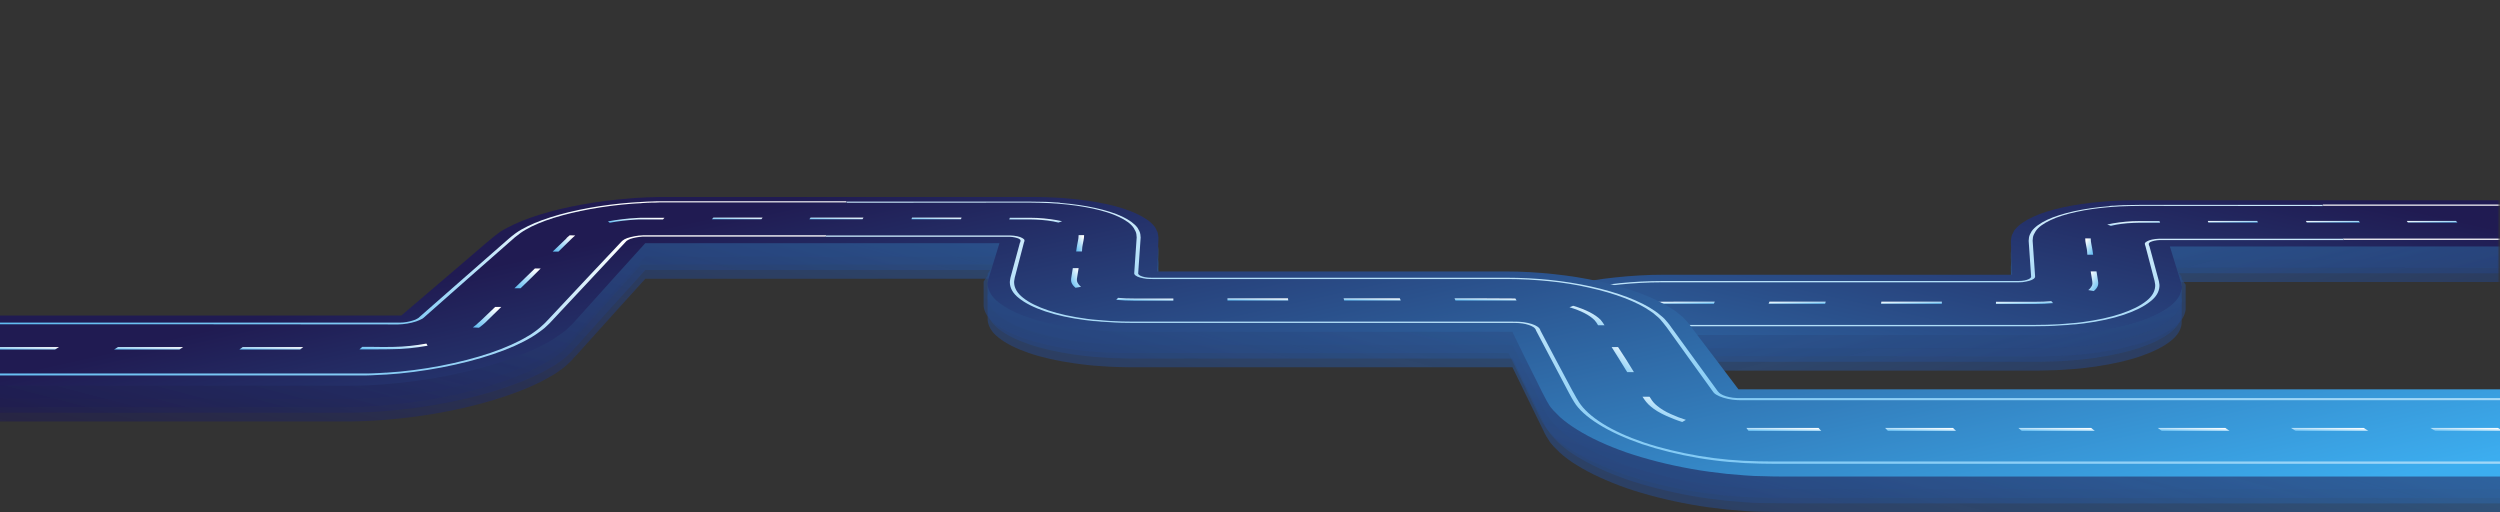 <svg width="1440" height="295" viewBox="0 0 1440 295" fill="none" xmlns="http://www.w3.org/2000/svg">
<rect x="0" y="0" width="1440" height="295" fill="#333333" stroke="none"/>
<mask id="mask0_1008_4238" style="mask-type:alpha" maskUnits="userSpaceOnUse" x="707" y="0" width="733" height="227">
<path d="M1439.47 226.293V0L707 136.154V163.259H905.966L971.466 226.293H1439.47Z" fill="#C4C4C4"/>
</mask>
<g mask="url(#mask0_1008_4238)">
<path opacity="0.7" d="M368.761 233.519H824.054L836.907 216.554L845.886 204.707L851.344 197.504C852.576 195.609 854.337 193.903 855.921 192.102C856.802 191.249 857.858 190.396 859.09 189.543C860.147 188.69 861.203 187.838 862.612 187.079C872.295 180.729 887.084 175.233 904.162 171.536C912.613 169.736 921.416 168.219 930.571 167.271C939.726 166.324 948.881 165.85 958.213 165.755H1158.92L1158.22 148.127V145.947C1158.22 145.189 1158.39 144.526 1158.57 143.767C1158.57 143.388 1158.75 143.104 1158.92 142.725C1159.1 142.346 1159.27 142.062 1159.45 141.682L1159.98 140.64C1160.15 140.261 1160.33 139.976 1160.68 139.597C1162.8 137.038 1166.32 134.574 1171.07 132.395C1180.4 128.13 1194.49 125.097 1210.51 123.77C1211.56 123.675 1212.62 123.581 1213.68 123.486L1216.85 123.296C1218.96 123.201 1221.07 123.107 1223.36 123.012L1230.23 122.917H1435.34C1437.63 122.917 1439.91 122.917 1442.2 122.917C1444.49 122.917 1446.78 123.012 1449.07 123.012L1452.59 123.201L1455.94 123.391C1457.17 123.486 1458.23 123.486 1459.46 123.581L1462.98 123.865C1481.47 125.286 1499.95 128.698 1514.56 133.153C1522.14 135.427 1528.47 138.081 1533.58 140.829L1535.52 141.872L1537.28 143.009C1538.33 143.767 1539.39 144.526 1540.27 145.284C1541.33 146.042 1542.03 146.8 1543.09 147.653L1545.73 149.833L1569.14 169.83L1594.32 191.249H1846.44L1920.21 231.623H1632.88C1629.71 231.623 1626.72 231.623 1623.55 231.623C1620.38 231.528 1617.38 231.528 1614.21 231.339C1611.05 231.244 1607.88 230.96 1604.71 230.77C1592.21 229.823 1579.35 228.117 1567.03 225.652C1554.88 223.283 1543.44 220.25 1533.23 216.744C1523.19 213.332 1514.74 209.541 1508.05 205.56L1505.59 204.139L1503.47 202.622C1502.06 201.675 1500.66 200.632 1499.42 199.59L1496.25 196.557C1495.37 195.514 1494.49 194.566 1493.44 193.524L1472.13 169.925L1453.82 149.738H1249.95L1256.64 159.5V159.879V172.958C1256.64 173.147 1256.64 173.337 1256.64 173.527C1256.28 177.033 1254.35 180.445 1250.3 183.573C1246.25 186.795 1240.44 189.733 1233.04 192.292C1225.65 194.851 1216.67 196.841 1206.81 198.263L1203.11 198.737C1201.88 198.926 1200.47 199.021 1199.24 199.21C1198.01 199.305 1196.6 199.495 1195.37 199.59L1191.32 199.874C1188.68 200.063 1186.04 200.253 1183.22 200.348L1174.77 200.537H954.339L946.593 216.365L939.726 230.391L937.614 234.656C936.381 237.12 935.325 239.679 933.564 242.143C932.156 244.702 929.515 247.071 927.05 249.536C924.233 252 921.064 254.464 917.19 256.738C909.62 261.477 899.76 265.932 888.845 269.817C877.401 273.703 864.724 276.925 851.344 279.295C844.653 280.527 837.787 281.38 830.921 282.138C824.054 282.707 817.188 283.465 810.146 283.465C803.103 283.654 796.237 283.56 789.37 283.654H276.858L368.761 233.519Z" fill="url(#paint0_linear_1008_4238)"/>
<path opacity="0.7" d="M368.761 241.517H824.054L836.907 224.485L845.886 212.592L851.344 205.361C852.576 203.458 854.337 201.746 855.921 199.938C856.802 199.081 857.858 198.225 859.09 197.369C860.147 196.512 861.203 195.656 862.612 194.895C872.295 188.52 887.084 183.002 904.162 179.291C912.613 177.483 921.416 175.961 930.571 175.01C939.726 174.058 948.881 173.582 958.213 173.487H1158.92L1158.22 155.79V153.602C1158.22 152.841 1158.39 152.174 1158.57 151.413C1158.57 151.033 1158.75 150.747 1158.92 150.367C1159.1 149.986 1159.27 149.701 1159.45 149.32L1159.98 148.273C1160.15 147.893 1160.33 147.607 1160.68 147.227C1162.8 144.658 1166.32 142.184 1171.07 139.996C1180.4 135.714 1194.49 132.67 1210.51 131.338C1211.56 131.242 1212.62 131.147 1213.68 131.052L1216.85 130.862C1218.96 130.767 1221.07 130.671 1223.36 130.576L1230.23 130.481H1435.34C1437.63 130.481 1439.91 130.481 1442.2 130.481C1444.49 130.481 1446.78 130.576 1449.07 130.576L1452.59 130.767L1455.94 130.957C1457.17 131.052 1458.23 131.052 1459.46 131.147L1462.98 131.433C1481.47 132.86 1499.95 136.285 1514.56 140.757C1522.14 143.04 1528.47 145.705 1533.58 148.464L1535.52 149.51L1537.28 150.652C1538.33 151.413 1539.39 152.174 1540.27 152.936C1541.33 153.697 1542.03 154.458 1543.09 155.314L1545.73 157.503L1569.14 177.578L1594.32 199.081H1846.44L1920.21 239.614H1632.88C1629.71 239.614 1626.72 239.614 1623.55 239.614C1620.38 239.518 1617.38 239.518 1614.21 239.328C1611.05 239.233 1607.88 238.948 1604.71 238.757C1592.21 237.806 1579.35 236.093 1567.03 233.619C1554.88 231.241 1543.44 228.196 1533.23 224.676C1523.19 221.25 1514.74 217.445 1508.05 213.448L1505.59 212.021L1503.47 210.499C1502.06 209.547 1500.66 208.501 1499.42 207.454L1496.25 204.41C1495.37 203.363 1494.49 202.412 1493.44 201.365L1472.13 177.674L1453.82 157.408H1249.95L1256.64 167.208V167.588V180.718C1256.64 180.909 1256.64 181.099 1256.64 181.289C1256.28 184.81 1254.35 188.235 1250.3 191.375C1246.25 194.61 1240.44 197.559 1233.04 200.128C1225.65 202.697 1216.67 204.695 1206.81 206.122L1203.11 206.598C1201.88 206.788 1200.47 206.883 1199.24 207.074C1198.01 207.169 1196.6 207.359 1195.37 207.454L1191.32 207.74C1188.68 207.93 1186.04 208.12 1183.22 208.215L1174.77 208.406H954.339L946.593 224.295L939.726 238.377L937.614 242.658C936.381 245.132 935.325 247.701 933.564 250.175C932.156 252.744 929.515 255.122 927.05 257.596C924.233 260.07 921.064 262.544 917.19 264.827C909.62 269.585 899.76 274.056 888.845 277.957C877.401 281.858 864.724 285.093 851.344 287.472C844.653 288.709 837.787 289.565 830.921 290.326C824.054 290.897 817.188 291.658 810.146 291.658C803.103 291.849 796.237 291.754 789.37 291.849H276.858L368.761 241.517Z" fill="url(#paint1_linear_1008_4238)"/>
<path opacity="0.7" d="M368.761 246.559H824.054L836.907 229.528L845.886 217.635L851.344 210.404C852.576 208.501 854.337 206.788 855.921 204.981C856.802 204.124 857.858 203.268 859.09 202.412C860.147 201.555 861.203 200.699 862.612 199.938C872.295 193.563 887.084 188.045 904.162 184.334C912.613 182.526 921.416 181.004 930.571 180.052C939.726 179.101 948.881 178.625 958.213 178.53H1158.92L1158.22 160.833V158.645C1158.22 157.883 1158.39 157.217 1158.57 156.456C1158.57 156.076 1158.75 155.79 1158.92 155.41C1159.1 155.029 1159.27 154.744 1159.45 154.363L1159.98 153.316C1160.15 152.936 1160.33 152.65 1160.68 152.27C1162.8 149.701 1166.32 147.227 1171.07 145.039C1180.4 140.757 1194.49 137.712 1210.51 136.38C1211.56 136.285 1212.62 136.19 1213.68 136.095L1216.85 135.905C1218.96 135.809 1221.07 135.714 1223.36 135.619L1230.23 135.524H1435.34C1437.63 135.524 1439.91 135.524 1442.2 135.524C1444.49 135.524 1446.78 135.619 1449.07 135.619L1452.59 135.809L1455.94 136C1457.17 136.095 1458.23 136.095 1459.46 136.19L1462.98 136.476C1481.47 137.903 1499.95 141.328 1514.56 145.8C1522.14 148.083 1528.47 150.747 1533.58 153.507L1535.52 154.553L1537.28 155.695C1538.33 156.456 1539.39 157.217 1540.27 157.978C1541.33 158.74 1542.03 159.501 1543.09 160.357L1545.73 162.545L1569.14 182.621L1594.32 204.124H1846.44L1920.21 244.656H1632.88C1629.71 244.656 1626.72 244.656 1623.55 244.656C1620.38 244.561 1617.38 244.561 1614.21 244.371C1611.05 244.276 1607.88 243.99 1604.71 243.8C1592.21 242.849 1579.35 241.136 1567.03 238.662C1554.88 236.284 1543.44 233.239 1533.23 229.719C1523.19 226.293 1514.74 222.487 1508.05 218.491L1505.59 217.064L1503.47 215.542C1502.06 214.59 1500.66 213.544 1499.42 212.497L1496.25 209.452C1495.37 208.406 1494.49 207.454 1493.44 206.408L1472.13 182.716L1453.82 162.45H1249.95L1256.64 172.25V172.631V185.761C1256.64 185.951 1256.64 186.142 1256.64 186.332C1256.28 189.852 1254.35 193.278 1250.3 196.417C1246.25 199.652 1240.44 202.602 1233.04 205.171C1225.65 207.74 1216.67 209.738 1206.81 211.165L1203.11 211.641C1201.88 211.831 1200.47 211.926 1199.24 212.117C1198.01 212.212 1196.6 212.402 1195.37 212.497L1191.32 212.783C1188.68 212.973 1186.04 213.163 1183.22 213.258L1174.77 213.449H954.339L946.593 229.338L939.726 243.42L937.614 247.701C936.381 250.175 935.325 252.744 933.564 255.218C932.156 257.787 929.515 260.165 927.05 262.639C924.233 265.113 921.064 267.587 917.191 269.87C909.62 274.627 899.761 279.099 888.845 283C877.401 286.901 864.724 290.136 851.344 292.515C844.654 293.752 837.787 294.608 830.921 295.369C824.054 295.94 817.188 296.701 810.146 296.701C803.103 296.892 796.237 296.796 789.37 296.892H276.858L368.761 246.559Z" fill="url(#paint2_linear_1008_4238)"/>
<path opacity="0.7" d="M371.078 238.365H826.371L839.224 221.334L848.203 209.441L853.661 202.209C854.893 200.307 856.654 198.594 858.238 196.786C859.118 195.93 860.175 195.074 861.407 194.217C862.464 193.361 863.52 192.505 864.928 191.743C874.612 185.369 889.401 179.85 906.479 176.139C914.93 174.332 923.733 172.809 932.888 171.858C942.043 170.906 951.198 170.431 960.529 170.336H1161.24L1160.53 152.638V150.45C1160.53 149.689 1160.71 149.023 1160.89 148.262C1160.89 147.881 1161.06 147.596 1161.24 147.215C1161.41 146.835 1161.59 146.549 1161.77 146.168L1162.29 145.122C1162.47 144.741 1162.65 144.456 1163 144.075C1165.11 141.506 1168.63 139.033 1173.39 136.844C1182.72 132.563 1196.8 129.518 1212.82 128.186C1213.88 128.091 1214.94 127.996 1215.99 127.9L1219.16 127.71C1221.28 127.615 1223.39 127.52 1225.68 127.425L1232.54 127.33H1437.65C1439.94 127.33 1442.23 127.33 1444.52 127.33C1446.81 127.33 1449.1 127.425 1451.39 127.425L1454.91 127.615L1458.25 127.805C1459.49 127.9 1460.54 127.9 1461.77 127.996L1465.3 128.281C1483.78 129.708 1502.27 133.133 1516.88 137.605C1524.45 139.889 1530.79 142.553 1535.9 145.312L1537.83 146.359L1539.59 147.501C1540.65 148.262 1541.71 149.023 1542.59 149.784C1543.64 150.545 1544.35 151.306 1545.4 152.163L1548.04 154.351L1571.46 174.427L1596.64 195.93H1848.76L1922.53 236.462H1635.19C1632.02 236.462 1629.03 236.462 1625.86 236.462C1622.69 236.367 1619.7 236.367 1616.53 236.177C1613.36 236.081 1610.19 235.796 1607.02 235.606C1594.52 234.654 1581.67 232.942 1569.35 230.468C1557.2 228.089 1545.76 225.044 1535.54 221.524C1525.51 218.099 1517.06 214.293 1510.37 210.297L1507.9 208.87L1505.79 207.347C1504.38 206.396 1502.97 205.349 1501.74 204.303L1498.57 201.258C1497.69 200.211 1496.81 199.26 1495.75 198.213L1474.45 174.522L1456.14 154.256H1252.26L1258.95 164.056V164.437V177.567C1258.95 177.757 1258.95 177.947 1258.95 178.138C1258.6 181.658 1256.66 185.083 1252.61 188.223C1248.56 191.458 1242.75 194.407 1235.36 196.976C1227.97 199.545 1218.99 201.543 1209.13 202.971L1205.43 203.446C1204.2 203.637 1202.79 203.732 1201.56 203.922C1200.32 204.017 1198.92 204.208 1197.68 204.303L1193.63 204.588C1190.99 204.778 1188.35 204.969 1185.53 205.064L1177.08 205.254H956.656L948.909 221.143L942.043 235.225L939.93 239.507C938.698 241.98 937.641 244.549 935.881 247.023C934.472 249.592 931.831 251.971 929.367 254.445C926.55 256.918 923.381 259.392 919.507 261.676C911.937 266.433 902.077 270.905 891.161 274.806C879.718 278.707 867.041 281.942 853.661 284.32C846.97 285.557 840.104 286.414 833.237 287.175C826.371 287.746 819.505 288.507 812.462 288.507C805.42 288.697 798.554 288.602 791.687 288.697H279.174L371.078 238.365Z" fill="url(#paint3_linear_1008_4238)"/>
<path d="M276.858 276.355H789.315C796.181 276.355 803.223 276.45 810.088 276.165C817.13 276.165 823.996 275.404 830.861 274.834C837.727 274.073 844.593 273.217 851.282 271.981C864.661 269.603 877.336 266.37 888.779 262.471C899.87 258.572 909.552 254.102 917.122 249.347C920.995 246.97 924.163 244.592 926.98 242.12C929.445 239.647 932.085 237.27 933.494 234.702C935.078 232.229 936.134 229.662 937.543 227.189L939.655 222.91L946.697 208.835L954.443 192.954H1174.85L1183.3 192.763C1186.11 192.668 1188.75 192.478 1191.4 192.288L1195.44 192.003C1196.85 191.908 1198.08 191.717 1199.32 191.622C1200.55 191.432 1201.96 191.337 1203.19 191.242L1206.89 190.766C1216.75 189.34 1225.72 187.343 1233.12 184.775C1240.51 182.303 1246.14 179.259 1250.37 176.026C1254.42 172.888 1256.18 169.369 1256.71 165.946C1256.88 165.375 1256.71 164.804 1256.53 164.234L1256.18 162.522L1249.84 141.981H1453.87L1472.18 162.237L1493.48 185.916C1494.36 186.867 1495.24 187.913 1496.3 188.96L1499.47 192.003C1500.7 192.954 1502.11 194 1503.52 194.951L1505.63 196.472L1508.09 197.994C1514.78 201.988 1523.41 205.792 1533.27 209.216C1543.48 212.734 1554.92 215.682 1567.07 218.155C1579.39 220.627 1592.24 222.339 1604.74 223.29C1607.91 223.48 1611.08 223.766 1614.25 223.861C1617.42 224.051 1620.59 224.051 1623.58 224.051C1626.75 224.146 1629.74 224.051 1632.91 224.051H1920.21L1846.45 183.634H1594.35L1569.18 162.142L1545.77 142.076L1543.13 139.889C1542.25 139.128 1541.37 138.367 1540.31 137.606C1539.25 136.845 1538.37 136.085 1537.32 135.324L1535.56 134.278L1533.62 133.232C1528.52 130.474 1522.18 127.811 1514.61 125.529C1500 120.964 1481.51 117.635 1463.03 116.209L1459.51 115.924C1458.27 115.829 1457.22 115.733 1455.99 115.733L1452.64 115.543L1449.12 115.448C1446.83 115.353 1444.54 115.353 1442.25 115.353C1439.97 115.353 1437.68 115.353 1435.39 115.353H1230.3L1223.43 115.448C1221.15 115.543 1219.03 115.638 1216.92 115.733L1213.75 115.924C1212.7 116.019 1211.64 116.114 1210.58 116.209C1194.56 117.54 1180.3 120.583 1171.15 124.863C1166.4 127.05 1162.88 129.428 1160.76 132.09C1160.41 132.376 1160.24 132.756 1160.06 133.041L1159.53 134.087C1159.36 134.468 1159.18 134.753 1159 135.134C1158.83 135.514 1158.65 135.799 1158.65 136.18C1158.48 136.94 1158.48 137.606 1158.3 138.367V140.554L1159 158.243H958.316C948.985 158.243 939.655 158.813 930.677 159.764C921.523 160.715 912.545 162.142 904.271 164.044C887.195 167.752 872.407 173.268 862.725 179.64C861.317 180.401 860.26 181.257 859.204 182.112C858.148 182.968 857.092 183.824 856.035 184.68C854.451 186.487 852.691 188.294 851.458 190.101L846.001 197.328L837.023 209.12L824.172 226.143H369.104L276.858 276.355Z" fill="url(#paint4_linear_1008_4238)"/>
<path d="M1386.98 128.191L1386.27 127.24H1414.62L1415.5 128.191H1386.98Z" fill="url(#paint5_linear_1008_4238)"/>
<path d="M1358.63 127.24L1359.34 128.191H1344.02H1328.71L1328.18 127.24H1343.32H1358.63Z" fill="url(#paint6_linear_1008_4238)"/>
<path d="M1272.02 128.191L1271.67 127.24H1300.19L1300.54 128.191H1272.02Z" fill="url(#paint7_linear_1008_4238)"/>
<path d="M1215.86 130.093L1213.75 129.333C1217.8 128.382 1222.91 127.716 1228.19 127.431C1230.48 127.335 1232.94 127.335 1235.23 127.335H1243.86L1244.21 128.286H1235.58C1233.29 128.286 1231 128.286 1228.89 128.382L1228.54 127.906L1228.89 128.382C1224.14 128.572 1219.56 129.142 1215.86 130.093Z" fill="url(#paint8_linear_1008_4238)"/>
<path d="M1202.13 144.263C1202.13 143.883 1201.96 143.597 1201.96 143.217L1201.43 140.459C1201.25 139.603 1201.08 138.462 1201.08 137.321H1204.25C1204.25 138.462 1204.42 139.603 1204.6 140.459L1205.13 143.217C1205.13 143.597 1205.3 143.883 1205.3 144.263L1205.65 146.736H1202.31L1202.13 144.263Z" fill="url(#paint9_linear_1008_4238)"/>
<path d="M1208.29 164.804C1207.77 165.946 1207.06 166.801 1206.01 167.657L1202.84 167.087C1203.72 166.421 1204.42 165.565 1204.95 164.519C1205.3 163.663 1205.3 162.807 1205.13 161.856L1204.25 156.341H1207.59L1208.47 161.856C1208.65 162.902 1208.65 163.853 1208.29 164.804Z" fill="url(#paint10_linear_1008_4238)"/>
<path d="M1171.85 173.839C1175.55 173.839 1178.72 173.744 1181.54 173.458L1182.59 174.6C1179.42 174.885 1176.08 175.075 1171.85 175.075C1171.33 175.075 1170.8 175.075 1170.45 175.075H1149.67V173.839H1170.45C1170.8 173.839 1171.33 173.839 1171.85 173.839Z" fill="url(#paint11_linear_1008_4238)"/>
<path d="M1118.51 173.744V174.98H1100.91H1083.48L1083.66 173.744H1101.09H1118.51Z" fill="url(#paint12_linear_1008_4238)"/>
<path d="M1051.27 174.98H1018.7L1019.23 173.744H1051.62L1051.27 174.98Z" fill="url(#paint13_linear_1008_4238)"/>
<path d="M987.714 173.744L987.186 174.98H969.758H951.978L952.682 173.839L970.286 173.744H987.714Z" fill="url(#paint14_linear_1008_4238)"/>
<path d="M919.41 178.023L921.523 178.879C915.009 180.781 909.904 183.444 907.087 186.297C906.207 187.248 905.679 188.199 905.151 189.055L904.975 189.245H901.278L901.454 189.055C901.982 188.199 902.686 187.153 903.567 186.107C906.559 183.063 912.193 180.115 919.41 178.023Z" fill="url(#paint15_linear_1008_4238)"/>
<path d="M897.229 201.798L892.828 208.835L888.251 216.253H884.378L888.955 208.835L893.532 201.798H897.229Z" fill="url(#paint16_linear_1008_4238)"/>
<path d="M1596.11 188.769L1595.59 188.294L1596.11 188.769C1592.77 188.674 1589.07 188.104 1585.9 187.057C1584.5 186.582 1583.26 186.011 1582.21 185.441C1581.68 185.06 1581.15 184.68 1580.8 184.3C1580.62 184.109 1580.45 184.014 1580.27 183.824L1555.63 162.047L1530.63 140.079C1530.28 139.793 1530.1 139.603 1529.75 139.318C1529.22 138.842 1528.87 138.462 1528.16 137.987C1527.81 137.796 1527.63 137.511 1527.28 137.321C1526.75 136.94 1526.23 136.465 1525.7 136.085L1524.29 135.134L1522.71 134.183C1518.48 131.71 1513.02 129.428 1506.69 127.431C1494.01 123.436 1477.64 120.488 1461.79 119.252L1458.8 119.062C1458.1 119.062 1457.57 118.967 1456.87 118.967C1456.51 118.967 1456.16 118.967 1455.81 118.872L1452.82 118.681L1449.82 118.586C1448.59 118.586 1447.18 118.586 1445.95 118.491H1443.84C1442.61 118.491 1441.2 118.491 1439.97 118.491C1439.26 118.491 1438.56 118.491 1437.85 118.491H1338.21L1337.86 117.826H1437.33C1438.03 117.826 1438.73 117.826 1439.44 117.826C1440.85 117.826 1442.08 117.826 1443.49 117.826H1445.6C1446.83 117.826 1448.24 117.826 1449.65 117.921L1452.82 118.016L1455.81 118.206C1456.16 118.206 1456.51 118.206 1456.87 118.301C1457.57 118.301 1458.27 118.396 1458.98 118.396L1461.97 118.586V118.872V118.586C1478.52 119.823 1495.42 122.866 1508.45 127.05C1515.14 129.142 1520.59 131.52 1525.17 134.087L1526.75 135.038L1528.16 135.989C1528.69 136.37 1529.4 136.845 1529.92 137.321C1530.28 137.511 1530.45 137.796 1530.8 137.987C1531.33 138.462 1531.86 138.842 1532.39 139.318C1532.74 139.603 1532.92 139.793 1533.27 140.079L1558.44 162.142L1583.26 183.919C1583.44 184.109 1583.62 184.205 1583.79 184.395C1584.14 184.775 1584.5 185.06 1585.02 185.346C1585.73 185.821 1586.61 186.202 1587.66 186.487C1589.95 187.248 1592.77 187.723 1595.23 187.723H1718.46H1853.84L1855.6 188.674H1719.52L1596.11 188.769Z" fill="url(#paint17_linear_1008_4238)"/>
<path d="M1450.7 137.416C1451.06 137.416 1451.58 137.416 1451.94 137.416C1452.99 137.416 1454.05 137.416 1455.11 137.416C1458.27 137.511 1461.62 138.177 1464.26 139.033C1465.49 139.508 1466.37 139.984 1466.9 140.459C1467.08 140.649 1467.25 140.744 1467.43 140.935L1487.32 162.046L1509.33 185.536L1511.79 188.104L1514.61 190.671C1515.66 191.622 1516.9 192.478 1517.95 193.239L1519.71 194.475L1521.83 195.711C1527.28 199.04 1534.68 202.273 1542.95 205.126C1560.38 211.022 1582.38 215.302 1602.8 216.538H1603.33C1605.8 216.728 1608.26 216.823 1610.55 216.918C1612.13 217.014 1613.9 217.014 1615.48 217.014C1616.36 217.014 1617.42 217.014 1618.3 217.014C1620.06 217.014 1621.64 217.014 1623.4 217.014C1624.28 217.014 1625.16 217.014 1626.04 217.014H1761.59H1907.71L1909.82 218.155H1763.35H1627.63C1626.75 218.155 1625.87 218.155 1624.99 218.155C1624.46 218.155 1623.93 218.155 1623.4 218.155C1622.17 218.155 1620.94 218.155 1619.7 218.155C1618.82 218.155 1617.77 218.155 1616.89 218.155C1615.13 218.155 1613.37 218.155 1611.61 218.06C1609.14 217.965 1606.5 217.774 1604.04 217.679H1603.51C1582.21 216.348 1559.32 211.973 1541.19 205.792C1532.39 202.844 1524.99 199.515 1519.18 195.997L1517.07 194.665L1515.31 193.429C1514.26 192.668 1513.02 191.812 1511.79 190.766L1508.97 188.104L1484.68 162.142L1464.96 141.03C1464.79 140.935 1464.79 140.744 1464.61 140.649C1464.08 140.269 1463.38 139.888 1462.5 139.508C1460.56 138.842 1457.92 138.367 1455.46 138.177L1455.28 137.796L1455.46 138.177C1454.58 138.177 1453.7 138.177 1452.64 138.177C1452.29 138.177 1451.76 138.177 1451.41 138.177H1350.01L1349.48 137.416H1450.7V137.416Z" fill="url(#paint18_linear_1008_4238)"/>
<path d="M1232.76 118.586L1226.78 118.681C1224.67 118.777 1222.91 118.777 1221.15 118.872L1218.33 119.062C1217.8 119.062 1217.1 119.157 1216.57 119.157C1216.22 119.157 1215.86 119.252 1215.51 119.252C1201.43 120.393 1188.93 123.056 1181.18 126.765C1177.14 128.667 1174.14 130.759 1172.56 133.136C1171.68 134.563 1171.15 135.609 1170.97 136.75L1170.8 138.652L1172.21 159.098C1172.38 160.145 1171.15 161.096 1168.86 161.761C1167.81 162.047 1166.4 162.332 1164.99 162.522C1163.76 162.617 1162.7 162.617 1161.64 162.617C1161.47 162.617 1161.29 162.617 1161.29 162.617H1102.32H975.391H957.611C948.809 162.617 940.887 163.093 933.317 163.853C925.572 164.614 917.65 165.85 910.256 167.562C895.292 170.891 882.617 175.646 874.695 181.256C873.639 181.922 872.759 182.588 871.879 183.444C870.998 184.109 870.294 184.775 869.414 185.631C868.006 187.248 866.774 188.769 865.541 190.386L852.162 209.025L839.135 227.094C838.783 227.665 838.255 228.425 837.022 229.186C834.91 230.518 831.213 231.659 827.516 232.134C825.756 232.325 824.171 232.42 822.763 232.42C822.587 232.42 822.235 232.42 822.059 232.42H811.32H659.924H508.528H357.132L359.421 231.183H510.289H661.509H812.377H823.115C824.347 231.183 825.756 231.183 827.34 230.993C830.157 230.613 832.797 229.852 834.382 228.806C835.086 228.425 835.614 227.855 836.142 227.189L849.345 209.025L862.901 190.386C863.957 188.769 865.365 187.153 866.773 185.536C867.654 184.68 868.534 183.919 869.414 183.254C870.294 182.493 871.175 181.732 872.231 181.066C880.505 175.265 893.708 170.32 909.2 166.897C916.945 165.185 925.043 163.948 933.141 163.093C940.887 162.332 948.985 161.856 958.139 161.856H975.919H1102.49H1160.76H1161.29C1162.35 161.856 1163.4 161.856 1164.46 161.761C1165.69 161.666 1166.57 161.476 1167.45 161.191C1169.04 160.715 1170.09 159.954 1169.92 159.194H1171.15H1169.92L1168.51 138.747L1168.69 136.845C1168.86 135.704 1169.39 134.563 1170.27 133.136C1172.03 130.759 1175.02 128.572 1179.25 126.575C1187.35 122.771 1200.37 119.918 1214.81 118.777L1215.16 118.967L1214.81 118.681C1215.16 118.681 1215.51 118.586 1215.69 118.586C1216.39 118.491 1216.92 118.491 1217.62 118.491L1220.44 118.301C1222.2 118.206 1224.14 118.111 1226.43 118.111L1232.41 118.016H1337.69L1338.04 118.681L1232.76 118.586Z" fill="url(#paint19_linear_1008_4238)"/>
<path d="M292.701 267.701H456.42H620.139H783.858H795.301C796.885 267.701 798.293 267.701 799.878 267.701C804.103 267.701 808.504 267.701 812.729 267.606C824.172 267.416 835.614 266.37 847.057 264.468C858.148 262.566 868.886 259.998 878.568 256.765C888.075 253.532 896.173 249.823 902.51 245.829C908.848 241.834 913.425 237.65 916.065 233.466C917.122 231.849 918.002 230.232 918.882 228.616C919.234 228.14 919.41 227.57 919.762 227.094L929.445 208.93L938.071 192.573C938.247 192.383 938.247 192.288 938.247 192.098C938.423 191.717 938.599 191.337 938.951 190.861C940.007 189.72 942.296 188.579 945.464 187.913C947.049 187.533 948.633 187.343 950.218 187.248C951.626 187.153 952.858 187.153 954.09 187.153H963.597H1099.15H1172.03L1179.07 187.057C1181.54 186.962 1183.83 186.867 1185.94 186.772L1189.63 186.487C1190.34 186.392 1191.04 186.392 1191.75 186.297C1192.1 186.297 1192.63 186.202 1192.98 186.202L1194.21 186.106C1194.92 186.011 1195.62 186.011 1196.32 185.916L1199.49 185.536C1207.94 184.395 1215.51 182.778 1221.67 180.686C1227.84 178.594 1232.76 176.216 1236.29 173.363C1239.45 170.891 1241.21 168.038 1241.39 164.804C1241.39 164.234 1241.39 163.568 1241.21 162.902C1241.21 162.522 1241.04 162.237 1241.04 161.856L1235.76 141.695C1235.76 141.6 1235.76 141.41 1235.58 141.315C1235.58 141.03 1235.41 140.744 1235.41 140.364C1235.41 139.888 1235.93 139.413 1236.64 139.033C1238.05 138.177 1240.69 137.606 1243.68 137.511L1244.03 137.891L1243.68 137.511C1244.74 137.511 1245.79 137.511 1246.67 137.511C1247.02 137.511 1247.55 137.511 1247.9 137.511H1349.48L1350.01 138.272H1248.26C1247.73 138.272 1247.38 138.272 1246.85 138.272C1245.97 138.272 1244.91 138.272 1244.03 138.272C1241.74 138.367 1239.81 138.842 1238.57 139.413C1238.05 139.698 1237.69 140.079 1237.69 140.459C1237.69 140.744 1237.69 141.03 1237.87 141.315C1237.87 141.505 1237.87 141.6 1238.05 141.695L1243.5 161.856C1243.5 162.237 1243.68 162.522 1243.68 162.902C1243.86 163.568 1243.86 164.234 1243.86 164.804L1242.62 164.709L1243.86 164.804C1243.68 168.133 1241.92 171.081 1238.57 173.649C1235.05 176.502 1229.95 179.069 1223.43 181.256C1216.92 183.444 1209.18 185.155 1200.2 186.297L1196.85 186.677C1196.15 186.772 1195.44 186.867 1194.56 186.867L1193.33 186.962C1192.98 186.962 1192.63 187.057 1192.28 187.057C1191.57 187.153 1190.69 187.248 1189.99 187.248L1186.64 187.438C1184.53 187.628 1182.06 187.723 1179.42 187.818L1172.21 187.913H1099.15H963.245H953.562C952.506 187.913 951.45 187.913 950.394 188.008C949.161 188.104 947.753 188.294 946.697 188.579C944.232 189.15 942.472 190.006 941.591 190.861C941.239 191.242 941.063 191.527 940.887 191.908C940.887 192.098 940.711 192.193 940.711 192.383L932.085 208.74L921.699 228.425C920.819 230.042 919.938 231.659 918.882 233.371C916.241 237.745 911.488 242.025 904.799 246.209C898.109 250.393 889.835 254.197 879.977 257.621C869.766 261.044 858.852 263.707 847.233 265.704C835.438 267.701 823.291 268.747 811.497 268.938C807.976 269.033 804.455 269.033 800.934 269.033C800.054 269.033 799.174 269.033 798.293 269.033C796.709 269.033 795.301 269.033 793.716 269.033H782.274H618.027H453.78H290.061L292.701 267.701Z" fill="url(#paint20_linear_1008_4238)"/>
</g>
<path opacity="0.7" d="M1456.76 231.627H1001.47L988.618 214.663L979.639 202.816L974.181 195.613C972.949 193.718 971.188 192.012 969.604 190.211C968.723 189.358 967.667 188.505 966.435 187.652C965.378 186.799 964.322 185.946 962.913 185.188C953.23 178.838 938.441 173.341 921.363 169.645C912.912 167.844 904.109 166.328 894.954 165.38C885.799 164.432 876.644 163.958 867.313 163.864H666.603L667.307 146.236V144.056C667.307 143.298 667.131 142.634 666.955 141.876C666.955 141.497 666.779 141.213 666.603 140.833C666.427 140.454 666.251 140.17 666.075 139.791L665.547 138.748C665.371 138.369 665.195 138.085 664.843 137.706C662.73 135.147 659.209 132.683 654.455 130.503C645.124 126.238 631.039 123.205 615.017 121.879C613.961 121.784 612.905 121.689 611.848 121.594L608.679 121.405C606.567 121.31 604.454 121.215 602.165 121.12L595.299 121.026H390.188C387.899 121.026 385.61 121.026 383.322 121.026C381.033 121.026 378.744 121.12 376.455 121.12L372.934 121.31L369.589 121.5C368.356 121.594 367.3 121.594 366.068 121.689L362.546 121.973C344.06 123.395 325.574 126.807 310.961 131.261C303.39 133.536 297.052 136.19 291.946 138.938L290.009 139.98L288.249 141.118C287.192 141.876 286.136 142.634 285.256 143.392C284.199 144.151 283.495 144.909 282.439 145.762L279.798 147.942L256.382 167.939L231.205 189.358H-20.914L-94.683 229.732H192.648C195.817 229.732 198.81 229.732 201.979 229.732C205.148 229.637 208.141 229.637 211.31 229.447C214.479 229.353 217.648 229.068 220.817 228.879C233.318 227.931 246.17 226.225 258.494 223.761C270.643 221.392 282.087 218.359 292.298 214.852C302.334 211.44 310.784 207.649 317.475 203.669L319.94 202.247L322.052 200.731C323.461 199.783 324.869 198.741 326.102 197.698L329.271 194.665C330.151 193.623 331.031 192.675 332.088 191.632L353.391 168.034L371.702 147.847H575.58L568.889 157.609V157.988V171.066C568.889 171.256 568.889 171.446 568.889 171.635C569.242 175.142 571.178 178.554 575.228 181.681C579.277 184.904 585.087 187.842 592.482 190.4C599.876 192.959 608.855 194.95 618.715 196.371L622.412 196.845C623.644 197.035 625.053 197.129 626.285 197.319C627.518 197.414 628.926 197.603 630.159 197.698L634.208 197.982C636.849 198.172 639.49 198.361 642.307 198.456L650.758 198.646H871.186L878.932 214.473L885.799 228.5L887.911 232.765C889.144 235.229 890.2 237.788 891.961 240.252C893.37 242.811 896.01 245.18 898.475 247.644C901.292 250.108 904.461 252.572 908.335 254.847C915.905 259.586 925.765 264.04 936.68 267.926C948.124 271.812 960.801 275.034 974.181 277.403C980.872 278.635 987.738 279.488 994.604 280.246C1001.47 280.815 1008.34 281.573 1015.38 281.573C1022.42 281.763 1029.29 281.668 1036.15 281.763H1548.67L1456.76 231.627Z" fill="url(#paint21_linear_1008_4238)"/>
<path opacity="0.7" d="M1456.76 239.625H1001.47L988.618 222.594L979.639 210.701L974.181 203.47C972.949 201.567 971.188 199.854 969.604 198.046C968.723 197.19 967.667 196.334 966.435 195.477C965.378 194.621 964.322 193.765 962.913 193.004C953.23 186.629 938.441 181.11 921.363 177.4C912.912 175.592 904.109 174.069 894.954 173.118C885.799 172.167 876.644 171.691 867.313 171.596H666.603L667.307 153.899V151.71C667.307 150.949 667.131 150.283 666.955 149.522C666.955 149.141 666.779 148.856 666.603 148.475C666.427 148.095 666.251 147.809 666.075 147.429L665.547 146.382C665.371 146.001 665.195 145.716 664.843 145.335C662.73 142.766 659.209 140.293 654.455 138.104C645.124 133.823 631.039 130.778 615.017 129.446C613.961 129.351 612.905 129.256 611.848 129.161L608.679 128.97C606.567 128.875 604.454 128.78 602.165 128.685L595.299 128.59H390.188C387.899 128.59 385.61 128.59 383.322 128.59C381.033 128.59 378.744 128.685 376.455 128.685L372.934 128.875L369.589 129.065C368.356 129.161 367.3 129.161 366.068 129.256L362.546 129.541C344.06 130.968 325.574 134.394 310.961 138.865C303.39 141.149 297.052 143.813 291.946 146.572L290.009 147.619L288.249 148.761C287.192 149.522 286.136 150.283 285.256 151.044C284.199 151.805 283.495 152.567 282.439 153.423L279.798 155.611L256.382 175.687L231.205 197.19H-20.914L-94.683 237.722H192.648C195.817 237.722 198.81 237.722 201.979 237.722C205.148 237.627 208.141 237.627 211.31 237.437C214.479 237.342 217.648 237.056 220.817 236.866C233.318 235.914 246.17 234.202 258.494 231.728C270.643 229.349 282.087 226.305 292.298 222.784C302.334 219.359 310.784 215.553 317.475 211.557L319.94 210.13L322.052 208.607C323.461 207.656 324.869 206.609 326.102 205.563L329.271 202.518C330.151 201.472 331.031 200.52 332.088 199.473L353.391 175.782L371.702 155.516H575.58L568.889 165.316V165.697V178.827C568.889 179.017 568.889 179.207 568.889 179.398C569.242 182.918 571.178 186.343 575.228 189.483C579.277 192.718 585.087 195.668 592.482 198.237C599.876 200.806 608.855 202.804 618.715 204.231L622.412 204.706C623.644 204.897 625.053 204.992 626.285 205.182C627.518 205.277 628.926 205.468 630.159 205.563L634.208 205.848C636.849 206.039 639.49 206.229 642.307 206.324L650.758 206.514H871.186L878.932 222.404L885.799 236.485L887.911 240.767C889.144 243.241 890.2 245.81 891.961 248.283C893.37 250.852 896.01 253.231 898.475 255.705C901.292 258.178 904.461 260.652 908.335 262.936C915.905 267.693 925.765 272.165 936.68 276.066C948.124 279.967 960.801 283.202 974.181 285.581C980.872 286.817 987.738 287.674 994.604 288.435C1001.47 289.006 1008.34 289.767 1015.38 289.767C1022.42 289.957 1029.29 289.862 1036.15 289.957H1548.67L1456.76 239.625Z" fill="url(#paint22_linear_1008_4238)"/>
<path opacity="0.7" d="M1456.76 244.668H1001.47L988.618 227.637L979.639 215.743L974.181 208.512C972.949 206.609 971.188 204.897 969.604 203.089C968.723 202.233 967.667 201.376 966.435 200.52C965.378 199.664 964.322 198.807 962.913 198.046C953.23 191.671 938.441 186.153 921.363 182.442C912.912 180.635 904.109 179.112 894.954 178.161C885.799 177.209 876.644 176.734 867.313 176.638H666.603L667.307 158.941V156.753C667.307 155.992 667.131 155.326 666.955 154.565C666.955 154.184 666.779 153.899 666.603 153.518C666.427 153.137 666.251 152.852 666.075 152.471L665.547 151.425C665.371 151.044 665.195 150.759 664.843 150.378C662.73 147.809 659.209 145.335 654.455 143.147C645.124 138.865 631.039 135.821 615.017 134.489C613.961 134.394 612.905 134.298 611.848 134.203L608.679 134.013C606.566 133.918 604.454 133.823 602.165 133.728L595.299 133.632H390.188C387.899 133.632 385.61 133.632 383.321 133.632C381.033 133.632 378.744 133.728 376.455 133.728L372.934 133.918L369.589 134.108C368.356 134.203 367.3 134.203 366.068 134.298L362.546 134.584C344.06 136.011 325.574 139.436 310.961 143.908C303.39 146.192 297.052 148.856 291.946 151.615L290.009 152.662L288.249 153.803C287.192 154.565 286.136 155.326 285.256 156.087C284.199 156.848 283.495 157.609 282.439 158.466L279.798 160.654L256.382 180.73L231.205 202.233H-20.914L-94.683 242.765H192.648C195.817 242.765 198.81 242.765 201.979 242.765C205.148 242.67 208.141 242.67 211.31 242.479C214.479 242.384 217.648 242.099 220.817 241.909C233.318 240.957 246.17 239.244 258.494 236.771C270.643 234.392 282.087 231.347 292.298 227.827C302.334 224.402 310.784 220.596 317.475 216.6L319.94 215.173L322.052 213.65C323.461 212.699 324.869 211.652 326.102 210.606L329.271 207.561C330.151 206.514 331.031 205.563 332.088 204.516L353.391 180.825L371.701 160.559H575.58L568.889 170.359V170.739V183.87C568.889 184.06 568.889 184.25 568.889 184.44C569.242 187.961 571.178 191.386 575.228 194.526C579.277 197.761 585.087 200.71 592.482 203.279C599.876 205.848 608.855 207.846 618.715 209.273L622.412 209.749C623.644 209.939 625.053 210.035 626.285 210.225C627.518 210.32 628.926 210.51 630.159 210.606L634.208 210.891C636.849 211.081 639.49 211.272 642.307 211.367L650.758 211.557H871.186L878.932 227.446L885.799 241.528L887.911 245.81C889.144 248.283 890.2 250.852 891.961 253.326C893.37 255.895 896.01 258.274 898.475 260.747C901.292 263.221 904.461 265.695 908.335 267.979C915.905 272.736 925.764 277.208 936.68 281.109C948.124 285.01 960.801 288.245 974.181 290.623C980.871 291.86 987.738 292.716 994.604 293.478C1001.47 294.049 1008.34 294.81 1015.38 294.81C1022.42 295 1029.29 294.905 1036.15 295H1548.67L1456.76 244.668Z" fill="url(#paint23_linear_1008_4238)"/>
<path opacity="0.7" d="M1454.45 236.473H999.154L986.302 219.442L977.323 207.549L971.865 200.318C970.632 198.415 968.872 196.702 967.287 194.895C966.407 194.038 965.35 193.182 964.118 192.326C963.062 191.469 962.005 190.613 960.597 189.852C950.913 183.477 936.124 177.959 919.046 174.248C910.596 172.44 901.792 170.918 892.637 169.966C883.482 169.015 874.327 168.539 864.996 168.444H664.287L664.991 150.747V148.558C664.991 147.797 664.815 147.131 664.639 146.37C664.639 145.99 664.463 145.704 664.287 145.323C664.11 144.943 663.934 144.657 663.758 144.277L663.23 143.23C663.054 142.85 662.878 142.564 662.526 142.184C660.413 139.615 656.892 137.141 652.138 134.953C642.807 130.671 628.722 127.626 612.701 126.294C611.644 126.199 610.588 126.104 609.532 126.009L606.363 125.819C604.25 125.723 602.137 125.628 599.848 125.533L592.982 125.438H387.871C385.582 125.438 383.294 125.438 381.005 125.438C378.716 125.438 376.427 125.533 374.139 125.533L370.617 125.723L367.272 125.914C366.04 126.009 364.983 126.009 363.751 126.104L360.23 126.389C341.743 127.817 323.257 131.242 308.644 135.714C301.073 137.997 294.735 140.661 289.629 143.421L287.693 144.467L285.932 145.609C284.876 146.37 283.819 147.131 282.939 147.892C281.883 148.654 281.178 149.415 280.122 150.271L277.481 152.459L254.065 172.535L228.888 194.038H-23.231L-97 234.57H190.331C193.5 234.57 196.493 234.57 199.662 234.57C202.831 234.475 205.824 234.475 208.994 234.285C212.163 234.19 215.332 233.904 218.501 233.714C231.001 232.763 243.854 231.05 256.178 228.576C268.326 226.198 279.77 223.153 289.981 219.632C300.017 216.207 308.468 212.401 315.158 208.405L317.623 206.978L319.736 205.456C321.144 204.504 322.553 203.458 323.785 202.411L326.954 199.366C327.835 198.32 328.715 197.368 329.771 196.322L351.075 172.63L369.385 152.364H573.263L566.573 162.164V162.545V175.675C566.573 175.865 566.573 176.056 566.573 176.246C566.925 179.766 568.862 183.192 572.911 186.331C576.96 189.566 582.77 192.516 590.165 195.085C597.56 197.654 606.539 199.652 616.398 201.079L620.095 201.555C621.328 201.745 622.736 201.84 623.969 202.03C625.201 202.126 626.61 202.316 627.842 202.411L631.891 202.697C634.532 202.887 637.173 203.077 639.99 203.172L648.441 203.363H868.869L876.616 219.252L883.482 233.333L885.595 237.615C886.827 240.089 887.884 242.658 889.644 245.132C891.053 247.701 893.694 250.079 896.158 252.553C898.975 255.027 902.145 257.501 906.018 259.784C913.589 264.541 923.448 269.013 934.364 272.914C945.808 276.815 958.484 280.05 971.865 282.429C978.555 283.666 985.421 284.522 992.288 285.283C999.154 285.854 1006.02 286.615 1013.06 286.615C1020.11 286.806 1026.97 286.71 1033.84 286.806H1546.35L1454.45 236.473Z" fill="url(#paint24_linear_1008_4238)"/>
<path d="M1548.67 274.464H1036.21C1029.34 274.464 1022.3 274.559 1015.44 274.274C1008.39 274.274 1001.53 273.513 994.664 272.942C987.798 272.181 980.932 271.326 974.243 270.089C960.864 267.712 948.189 264.478 936.746 260.579C925.655 256.68 915.973 252.211 908.403 247.456C904.53 245.078 901.362 242.701 898.545 240.228C896.08 237.756 893.44 235.378 892.031 232.811C890.447 230.338 889.391 227.77 887.982 225.298L885.87 221.018L878.828 206.944L871.082 191.062H650.678L642.228 190.872C639.411 190.777 636.771 190.587 634.13 190.396L630.081 190.111C628.673 190.016 627.44 189.826 626.208 189.731C624.976 189.541 623.567 189.446 622.335 189.35L618.638 188.875C608.78 187.448 599.802 185.451 592.408 182.884C585.014 180.411 579.381 177.368 575.156 174.135C571.107 170.996 569.347 167.478 568.818 164.054C568.642 163.484 568.818 162.913 568.994 162.342L569.347 160.631L575.684 140.089H371.652L353.343 160.345L332.042 184.025C331.162 184.976 330.282 186.022 329.225 187.068L326.057 190.111C324.824 191.062 323.416 192.108 322.008 193.059L319.895 194.581L317.431 196.102C310.741 200.097 302.115 203.901 292.257 207.324C282.046 210.843 270.604 213.791 258.457 216.263C246.134 218.736 233.283 220.448 220.784 221.399C217.615 221.589 214.446 221.874 211.277 221.969C208.109 222.16 204.94 222.16 201.947 222.16C198.778 222.255 195.786 222.16 192.617 222.16H-94.683L-20.922 181.743H231.17L256.344 160.25L279.758 140.184L282.398 137.997C283.279 137.236 284.159 136.475 285.215 135.715C286.271 134.954 287.151 134.193 288.208 133.432L289.968 132.386L291.905 131.34C297.01 128.582 303.347 125.919 310.917 123.637C325.529 119.072 344.013 115.744 362.497 114.317L366.018 114.032C367.251 113.937 368.307 113.842 369.539 113.842L372.884 113.652L376.405 113.557C378.693 113.462 380.982 113.462 383.27 113.462C385.559 113.462 387.847 113.462 390.136 113.462H595.225L602.09 113.557C604.379 113.652 606.491 113.747 608.604 113.842L611.773 114.032C612.829 114.127 613.885 114.222 614.941 114.317C630.961 115.649 645.221 118.692 654.375 122.971C659.128 125.159 662.649 127.536 664.761 130.199C665.113 130.484 665.289 130.865 665.465 131.15L665.994 132.196C666.17 132.576 666.346 132.862 666.522 133.242C666.698 133.622 666.874 133.908 666.874 134.288C667.05 135.049 667.05 135.715 667.226 136.475V138.663L666.522 156.351H867.209C876.54 156.351 885.87 156.922 894.848 157.873C904.002 158.824 912.98 160.25 921.254 162.152C938.33 165.861 953.118 171.377 962.8 177.748C964.208 178.509 965.265 179.365 966.321 180.221C967.377 181.077 968.433 181.933 969.49 182.789C971.074 184.595 972.834 186.402 974.067 188.209L979.524 195.437L988.502 207.229L1001.35 224.252H1456.42L1548.67 274.464Z" fill="url(#paint25_linear_1008_4238)"/>
<path d="M31.715 201.333L34.004 199.906H-0.853L-3.317 201.333H31.715Z" fill="url(#paint26_linear_1008_4238)"/>
<path d="M65.691 201.333H84.527H103.364L105.476 199.906H86.64H67.98L65.691 201.333Z" fill="url(#paint27_linear_1008_4238)"/>
<path d="M172.9 201.333L174.661 199.906H139.805L137.868 201.333H172.9Z" fill="url(#paint28_linear_1008_4238)"/>
<path d="M246.31 199.145L245.606 197.909C239.268 199.05 232.931 199.716 226.945 199.811C222.897 199.906 219.024 199.906 215.151 199.811C213.038 199.811 210.75 199.811 208.637 199.811L207.053 201.238C209.341 201.238 211.454 201.238 213.566 201.238C214.799 201.238 216.031 201.238 217.263 201.238C220.08 201.238 222.72 201.238 225.537 201.143L226.241 200.477L225.537 201.143C232.227 201.143 239.268 200.382 246.31 199.145Z" fill="url(#paint29_linear_1008_4238)"/>
<path d="M275.533 185.927C274.653 186.783 273.597 187.734 272.364 188.589L275.885 188.78C277.293 187.829 278.35 186.783 279.406 185.927L288.736 176.797H285.215L276.941 184.69L275.533 185.927Z" fill="url(#paint30_linear_1008_4238)"/>
<path d="M296.306 166.051H299.827L305.812 160.25L311.445 154.639H308.1L302.291 160.25L296.306 166.051Z" fill="url(#paint31_linear_1008_4238)"/>
<path d="M326.057 137.521L318.311 144.939H321.656L329.226 137.521L329.93 136.856C330.458 136.475 330.81 136 331.338 135.62L328.169 135.524C327.641 136 327.113 136.475 326.585 136.856L326.057 137.521Z" fill="url(#paint32_linear_1008_4238)"/>
<path d="M350.175 127.536L351.231 128.297C356.16 127.346 361.441 126.775 366.37 126.49L368.307 126.395H370.243C371.3 126.395 372.532 126.395 373.588 126.395H381.862L382.742 125.444H374.644C373.412 125.444 372.356 125.444 371.124 125.444H369.011L367.075 125.539L366.899 126.015L367.075 125.539C361.441 125.824 355.632 126.49 350.175 127.536Z" fill="url(#paint33_linear_1008_4238)"/>
<path d="M438.548 126.3L439.252 125.349H410.909L410.029 126.3H438.548Z" fill="url(#paint34_linear_1008_4238)"/>
<path d="M466.89 125.349L466.186 126.3H481.502H496.817L497.345 125.349H482.206H466.89Z" fill="url(#paint35_linear_1008_4238)"/>
<path d="M553.503 126.3L553.855 125.349H525.336L524.984 126.3H553.503Z" fill="url(#paint36_linear_1008_4238)"/>
<path d="M609.66 128.202L611.773 127.441C607.724 126.49 602.619 125.824 597.337 125.539C595.049 125.444 592.584 125.444 590.296 125.444H581.67L581.318 126.395H589.944C592.232 126.395 594.521 126.395 596.633 126.49L596.985 126.015L596.633 126.49C601.386 126.68 605.964 127.251 609.66 128.202Z" fill="url(#paint37_linear_1008_4238)"/>
<path d="M623.391 142.372C623.391 141.991 623.568 141.706 623.568 141.325L624.096 138.568C624.272 137.712 624.448 136.571 624.448 135.429H621.279C621.279 136.571 621.103 137.712 620.927 138.568L620.399 141.325C620.399 141.706 620.223 141.991 620.223 142.372L619.871 144.844H623.215L623.391 142.372Z" fill="url(#paint38_linear_1008_4238)"/>
<path d="M617.23 162.913C617.758 164.054 618.462 164.91 619.519 165.766L622.687 165.195C621.807 164.53 621.103 163.674 620.575 162.628C620.223 161.772 620.223 160.916 620.399 159.965L621.279 154.449H617.934L617.054 159.965C616.878 161.011 616.878 161.962 617.23 162.913Z" fill="url(#paint39_linear_1008_4238)"/>
<path d="M653.671 171.947C649.974 171.947 646.805 171.852 643.989 171.567L642.932 172.708C646.101 172.993 649.446 173.184 653.671 173.184C654.199 173.184 654.727 173.184 655.079 173.184H675.852V171.947H655.079C654.727 171.947 654.199 171.947 653.671 171.947Z" fill="url(#paint40_linear_1008_4238)"/>
<path d="M707.011 171.852V173.088H724.616H742.044L741.868 171.852H724.44H707.011Z" fill="url(#paint41_linear_1008_4238)"/>
<path d="M774.259 173.088H806.827L806.299 171.852H773.907L774.259 173.088Z" fill="url(#paint42_linear_1008_4238)"/>
<path d="M837.811 171.852L838.339 173.088H855.767H873.547L872.843 171.947L855.239 171.852H837.811Z" fill="url(#paint43_linear_1008_4238)"/>
<path d="M906.114 176.132L904.002 176.987C910.516 178.889 915.621 181.552 918.437 184.405C919.318 185.356 919.846 186.307 920.374 187.163L920.55 187.353H924.247L924.071 187.163C923.543 186.307 922.838 185.261 921.958 184.215C918.966 181.172 913.332 178.224 906.114 176.132Z" fill="url(#paint44_linear_1008_4238)"/>
<path d="M928.296 199.906L932.697 206.944L937.274 214.361H941.147L936.57 206.944L931.993 199.906H928.296Z" fill="url(#paint45_linear_1008_4238)"/>
<path d="M954.526 233.762C952.942 232.525 951.71 231.099 950.653 229.292C950.477 229.007 950.301 228.816 950.125 228.531H946.076C946.252 228.816 946.428 229.007 946.605 229.292C947.485 230.623 948.717 232.43 950.83 234.142C952.942 235.949 955.935 237.851 959.808 239.563C962.624 240.799 965.617 242.035 968.962 243.081L971.074 241.845C968.082 240.894 965.265 239.848 962.624 238.612C959.103 237.09 956.463 235.378 954.526 233.762Z" fill="url(#paint46_linear_1008_4238)"/>
<path d="M1005.93 246.505L1007.16 248.217H1027.94H1049.06L1047.48 246.505H1026.53H1005.93Z" fill="url(#paint47_linear_1008_4238)"/>
<path d="M1087.44 248.217H1126.7L1124.93 246.505H1085.85L1087.44 248.217Z" fill="url(#paint48_linear_1008_4238)"/>
<path d="M1162.61 246.505L1164.54 248.217H1185.67H1206.62L1204.51 246.505H1183.56H1162.61Z" fill="url(#paint49_linear_1008_4238)"/>
<path d="M1245.17 248.217H1284.25L1281.79 246.505H1242.88L1245.17 248.217Z" fill="url(#paint50_linear_1008_4238)"/>
<path d="M1319.64 246.505L1322.28 248.217H1343.23H1364.18L1361.54 246.505H1340.59H1319.64Z" fill="url(#paint51_linear_1008_4238)"/>
<path d="M229.41 186.878L229.938 186.402L229.41 186.878C232.755 186.783 236.451 186.212 239.62 185.166C241.029 184.691 242.261 184.12 243.317 183.549C243.845 183.169 244.373 182.789 244.725 182.408C244.901 182.218 245.078 182.123 245.254 181.933L269.899 160.155L294.897 138.187C295.249 137.902 295.425 137.712 295.778 137.426C296.306 136.951 296.658 136.571 297.362 136.095C297.714 135.905 297.89 135.62 298.242 135.429C298.77 135.049 299.298 134.573 299.827 134.193L301.235 133.242L302.819 132.291C307.044 129.819 312.502 127.536 318.839 125.539C331.514 121.545 347.886 118.597 363.73 117.361L366.722 117.17C367.427 117.17 367.955 117.075 368.659 117.075C369.011 117.075 369.363 117.075 369.715 116.98L372.708 116.79L375.701 116.695C376.933 116.695 378.341 116.695 379.573 116.6H381.686C382.918 116.6 384.327 116.6 385.559 116.6C386.263 116.6 386.967 116.6 387.671 116.6H487.311L487.663 115.934H388.2C387.495 115.934 386.791 115.934 386.087 115.934C384.679 115.934 383.446 115.934 382.038 115.934H379.926C378.693 115.934 377.285 115.934 375.877 116.029L372.708 116.124L369.715 116.314C369.363 116.314 369.011 116.314 368.659 116.41C367.955 116.41 367.251 116.505 366.546 116.505L363.554 116.695V116.98V116.695C347.006 117.931 330.106 120.974 317.079 125.159C310.389 127.251 304.932 129.628 300.355 132.196L298.77 133.147L297.362 134.098C296.834 134.478 296.13 134.954 295.602 135.429C295.249 135.62 295.073 135.905 294.721 136.095C294.193 136.571 293.665 136.951 293.137 137.426C292.785 137.712 292.609 137.902 292.257 138.187L267.083 160.25L242.261 182.028C242.085 182.218 241.909 182.313 241.733 182.503C241.381 182.884 241.029 183.169 240.5 183.454C239.796 183.93 238.916 184.31 237.86 184.595C235.571 185.356 232.755 185.832 230.29 185.832H107.061H-28.316L-30.076 186.783H106.004L229.41 186.878Z" fill="url(#paint52_linear_1008_4238)"/>
<path d="M374.821 135.524C374.469 135.524 373.94 135.524 373.588 135.524C372.532 135.524 371.476 135.524 370.42 135.524C367.251 135.62 363.906 136.285 361.265 137.141C360.033 137.617 359.153 138.092 358.625 138.568C358.449 138.758 358.273 138.853 358.097 139.043L338.204 160.155L316.199 183.644L313.734 186.212L310.917 188.78C309.861 189.731 308.629 190.587 307.573 191.347L305.812 192.584L303.7 193.82C298.242 197.148 290.849 200.382 282.575 203.235C265.146 209.131 243.141 213.41 222.72 214.647H222.192C219.728 214.837 217.263 214.932 214.975 215.027C213.39 215.122 211.63 215.122 210.045 215.122C209.165 215.122 208.109 215.122 207.229 215.122C205.468 215.122 203.884 215.122 202.124 215.122C201.243 215.122 200.363 215.122 199.483 215.122H63.931H-82.184L-84.297 216.263H62.17H197.898C198.779 216.263 199.659 216.263 200.539 216.263C201.067 216.263 201.595 216.263 202.124 216.263C203.356 216.263 204.588 216.263 205.82 216.263C206.701 216.263 207.757 216.263 208.637 216.263C210.397 216.263 212.158 216.263 213.918 216.168C216.383 216.073 219.024 215.883 221.488 215.788H222.016C243.317 214.456 266.203 210.082 284.335 203.9C293.137 200.952 300.531 197.624 306.34 194.105L308.453 192.774L310.213 191.538C311.269 190.777 312.502 189.921 313.734 188.875L316.551 186.212L340.844 160.25L360.561 139.138C360.737 139.043 360.737 138.853 360.913 138.758C361.441 138.377 362.146 137.997 363.026 137.617C364.962 136.951 367.603 136.475 370.067 136.285L370.243 135.905L370.067 136.285C370.948 136.285 371.828 136.285 372.884 136.285C373.236 136.285 373.764 136.285 374.116 136.285H475.517L476.045 135.524H374.821V135.524Z" fill="url(#paint53_linear_1008_4238)"/>
<path d="M592.76 116.695L598.746 116.79C600.858 116.885 602.619 116.885 604.379 116.98L607.196 117.17C607.724 117.17 608.428 117.265 608.956 117.265C609.308 117.265 609.66 117.36 610.012 117.36C624.096 118.502 636.595 121.164 644.341 124.873C648.39 126.775 651.382 128.867 652.967 131.245C653.847 132.671 654.375 133.717 654.551 134.859L654.727 136.761L653.319 157.207C653.143 158.253 654.375 159.204 656.664 159.87C657.72 160.155 659.128 160.44 660.536 160.63C661.769 160.725 662.825 160.725 663.881 160.725C664.057 160.725 664.233 160.725 664.233 160.725H723.207H850.134H867.914C876.716 160.725 884.638 161.201 892.208 161.962C899.953 162.723 907.875 163.959 915.269 165.671C930.233 168.999 942.908 173.754 950.83 179.365C951.886 180.031 952.766 180.696 953.646 181.552C954.526 182.218 955.231 182.884 956.111 183.739C957.519 185.356 958.751 186.878 959.984 188.494L973.363 207.134L986.39 225.202C986.742 225.773 987.27 226.534 988.502 227.295C990.615 228.626 994.312 229.767 998.009 230.243C999.769 230.433 1001.35 230.528 1002.76 230.528C1002.94 230.528 1003.29 230.528 1003.47 230.528H1014.2H1165.6H1317H1468.39L1466.1 229.292H1315.24H1164.02H1013.15H1002.41C1001.18 229.292 999.769 229.292 998.185 229.102C995.368 228.721 992.727 227.96 991.143 226.914C990.439 226.534 989.911 225.963 989.383 225.298L976.18 207.134L962.624 188.494C961.568 186.878 960.16 185.261 958.751 183.644C957.871 182.788 956.991 182.028 956.111 181.362C955.231 180.601 954.35 179.84 953.294 179.175C945.02 173.374 931.817 168.429 916.325 165.005C908.579 163.293 900.482 162.057 892.384 161.201C884.638 160.44 876.54 159.965 867.386 159.965H849.605H723.031H664.761H664.233C663.177 159.965 662.121 159.965 661.065 159.87C659.832 159.775 658.952 159.584 658.072 159.299C656.488 158.824 655.431 158.063 655.607 157.302H654.375H655.607L657.016 136.856L656.84 134.954C656.664 133.813 656.135 132.671 655.255 131.245C653.495 128.867 650.502 126.68 646.277 124.683C638.179 120.879 625.152 118.026 610.717 116.885L610.365 117.075L610.717 116.79C610.365 116.79 610.012 116.695 609.836 116.695C609.132 116.6 608.604 116.6 607.9 116.6L605.083 116.409C603.323 116.314 601.386 116.219 599.098 116.219L593.112 116.124H487.839L487.487 116.79L592.76 116.695Z" fill="url(#paint54_linear_1008_4238)"/>
<path d="M1532.82 265.81H1369.1H1205.39H1041.67H1030.22C1028.64 265.81 1027.23 265.81 1025.65 265.81C1021.42 265.81 1017.02 265.81 1012.8 265.715C1001.35 265.524 989.911 264.478 978.468 262.576C967.377 260.674 956.639 258.107 946.957 254.873C937.45 251.64 929.352 247.931 923.015 243.937C916.677 239.943 912.1 235.759 909.46 231.574C908.404 229.958 907.523 228.341 906.643 226.724C906.291 226.249 906.115 225.678 905.763 225.203L896.081 207.039L887.455 190.682C887.279 190.492 887.278 190.396 887.278 190.206C887.102 189.826 886.926 189.445 886.574 188.97C885.518 187.829 883.23 186.688 880.061 186.022C878.476 185.641 876.892 185.451 875.308 185.356C873.899 185.261 872.667 185.261 871.435 185.261H861.928H726.376H653.495L646.453 185.166C643.989 185.071 641.7 184.976 639.588 184.881L635.891 184.595C635.187 184.5 634.482 184.5 633.778 184.405C633.426 184.405 632.898 184.31 632.546 184.31L631.314 184.215C630.609 184.12 629.905 184.12 629.201 184.025L626.032 183.644C617.582 182.503 610.013 180.887 603.851 178.794C597.69 176.702 592.76 174.325 589.24 171.472C586.071 168.999 584.31 166.146 584.134 162.913C584.134 162.342 584.134 161.677 584.31 161.011C584.31 160.63 584.486 160.345 584.486 159.965L589.768 139.804C589.768 139.709 589.768 139.519 589.944 139.423C589.944 139.138 590.12 138.853 590.12 138.472C590.12 137.997 589.592 137.521 588.888 137.141C587.479 136.285 584.839 135.715 581.846 135.62L581.494 136L581.846 135.62C580.79 135.62 579.733 135.62 578.853 135.62C578.501 135.62 577.973 135.62 577.621 135.62H476.045L475.517 136.38H577.269C577.797 136.38 578.149 136.38 578.677 136.38C579.557 136.38 580.614 136.38 581.494 136.38C583.782 136.475 585.719 136.951 586.951 137.521C587.479 137.807 587.831 138.187 587.831 138.568C587.831 138.853 587.831 139.138 587.655 139.423C587.655 139.614 587.655 139.709 587.479 139.804L582.022 159.965C582.022 160.345 581.846 160.63 581.846 161.011C581.67 161.677 581.67 162.342 581.67 162.913L582.902 162.818L581.67 162.913C581.846 166.241 583.606 169.189 586.951 171.757C590.472 174.61 595.577 177.178 602.091 179.365C608.604 181.552 616.35 183.264 625.328 184.405L628.673 184.786C629.377 184.881 630.081 184.976 630.962 184.976L632.194 185.071C632.546 185.071 632.898 185.166 633.25 185.166C633.954 185.261 634.834 185.356 635.539 185.356L638.883 185.546C640.996 185.737 643.461 185.832 646.101 185.927L653.319 186.022H726.376H862.28H871.963C873.019 186.022 874.075 186.022 875.132 186.117C876.364 186.212 877.772 186.402 878.828 186.688C881.293 187.258 883.054 188.114 883.934 188.97C884.286 189.35 884.462 189.636 884.638 190.016C884.638 190.206 884.814 190.301 884.814 190.492L893.44 206.849L903.826 226.534C904.707 228.151 905.587 229.767 906.643 231.479C909.284 235.854 914.037 240.133 920.726 244.317C927.416 248.502 935.69 252.306 945.548 255.729C955.759 259.153 966.673 261.816 978.292 263.813C990.087 265.81 1002.23 266.856 1014.03 267.046C1017.55 267.141 1021.07 267.141 1024.59 267.141C1025.47 267.141 1026.35 267.141 1027.23 267.141C1028.82 267.141 1030.22 267.141 1031.81 267.141H1043.25H1207.5H1371.75H1535.46L1532.82 265.81Z" fill="url(#paint55_linear_1008_4238)"/>
<path d="M1402.73 248.217H1441.81L1438.82 246.505H1399.91L1402.73 248.217Z" fill="url(#paint56_linear_1008_4238)"/>
<defs>
<linearGradient id="paint0_linear_1008_4238" x1="276.905" y1="127.233" x2="419.239" y2="673.452" gradientUnits="userSpaceOnUse">
<stop stop-color="#3688C8"/>
<stop offset="1" stop-color="#1B0B3E" stop-opacity="0.8"/>
</linearGradient>
<linearGradient id="paint1_linear_1008_4238" x1="276.905" y1="134.814" x2="420.286" y2="682.901" gradientUnits="userSpaceOnUse">
<stop stop-color="#3688C8"/>
<stop offset="1" stop-color="#1B0B3E" stop-opacity="0.8"/>
</linearGradient>
<linearGradient id="paint2_linear_1008_4238" x1="276.905" y1="139.857" x2="420.286" y2="687.944" gradientUnits="userSpaceOnUse">
<stop stop-color="#3688C8"/>
<stop offset="1" stop-color="#1B0B3E" stop-opacity="0.8"/>
</linearGradient>
<linearGradient id="paint3_linear_1008_4238" x1="279.222" y1="131.662" x2="422.603" y2="679.75" gradientUnits="userSpaceOnUse">
<stop stop-color="#3688C8"/>
<stop offset="1" stop-color="#1B0B3E" stop-opacity="0.8"/>
</linearGradient>
<linearGradient id="paint4_linear_1008_4238" x1="1677.34" y1="8.008" x2="1560.95" y2="527.657" gradientUnits="userSpaceOnUse">
<stop offset="0.325" stop-color="#201B52"/>
<stop offset="1" stop-color="#3CADEF"/>
<stop offset="1" stop-color="#3CADEF"/>
</linearGradient>
<linearGradient id="paint5_linear_1008_4238" x1="1405.89" y1="126.119" x2="1405.95" y2="128.693" gradientUnits="userSpaceOnUse">
<stop offset="0.325" stop-color="white"/>
<stop offset="1" stop-color="#3CADEF"/>
<stop offset="1" stop-color="#3CADEF"/>
</linearGradient>
<linearGradient id="paint6_linear_1008_4238" x1="1349.09" y1="126.119" x2="1349.15" y2="128.693" gradientUnits="userSpaceOnUse">
<stop offset="0.325" stop-color="white"/>
<stop offset="1" stop-color="#3CADEF"/>
<stop offset="1" stop-color="#3CADEF"/>
</linearGradient>
<linearGradient id="paint7_linear_1008_4238" x1="1291.05" y1="126.119" x2="1291.11" y2="128.693" gradientUnits="userSpaceOnUse">
<stop offset="0.325" stop-color="white"/>
<stop offset="1" stop-color="#3CADEF"/>
<stop offset="1" stop-color="#3CADEF"/>
</linearGradient>
<linearGradient id="paint8_linear_1008_4238" x1="1234.19" y1="124.083" x2="1234.68" y2="131.519" gradientUnits="userSpaceOnUse">
<stop offset="0.325" stop-color="white"/>
<stop offset="1" stop-color="#3CADEF"/>
<stop offset="1" stop-color="#3CADEF"/>
</linearGradient>
<linearGradient id="paint9_linear_1008_4238" x1="1204.15" y1="126.217" x2="1215.98" y2="134.227" gradientUnits="userSpaceOnUse">
<stop offset="0.325" stop-color="white"/>
<stop offset="1" stop-color="#3CADEF"/>
<stop offset="1" stop-color="#3CADEF"/>
</linearGradient>
<linearGradient id="paint10_linear_1008_4238" x1="1206.7" y1="142.993" x2="1221.14" y2="153.211" gradientUnits="userSpaceOnUse">
<stop offset="0.325" stop-color="white"/>
<stop offset="1" stop-color="#3CADEF"/>
<stop offset="1" stop-color="#3CADEF"/>
</linearGradient>
<linearGradient id="paint11_linear_1008_4238" x1="1171.77" y1="171.552" x2="1171.92" y2="175.924" gradientUnits="userSpaceOnUse">
<stop offset="0.325" stop-color="white"/>
<stop offset="1" stop-color="#3CADEF"/>
<stop offset="1" stop-color="#3CADEF"/>
</linearGradient>
<linearGradient id="paint12_linear_1008_4238" x1="1106.99" y1="172.286" x2="1107.08" y2="175.631" gradientUnits="userSpaceOnUse">
<stop offset="0.325" stop-color="white"/>
<stop offset="1" stop-color="#3CADEF"/>
<stop offset="1" stop-color="#3CADEF"/>
</linearGradient>
<linearGradient id="paint13_linear_1008_4238" x1="1040.79" y1="172.286" x2="1040.88" y2="175.631" gradientUnits="userSpaceOnUse">
<stop offset="0.325" stop-color="white"/>
<stop offset="1" stop-color="#3CADEF"/>
<stop offset="1" stop-color="#3CADEF"/>
</linearGradient>
<linearGradient id="paint14_linear_1008_4238" x1="975.964" y1="172.286" x2="976.047" y2="175.631" gradientUnits="userSpaceOnUse">
<stop offset="0.325" stop-color="white"/>
<stop offset="1" stop-color="#3CADEF"/>
<stop offset="1" stop-color="#3CADEF"/>
</linearGradient>
<linearGradient id="paint15_linear_1008_4238" x1="914.866" y1="164.788" x2="925.31" y2="191.018" gradientUnits="userSpaceOnUse">
<stop offset="0.325" stop-color="white"/>
<stop offset="1" stop-color="#3CADEF"/>
<stop offset="1" stop-color="#3CADEF"/>
</linearGradient>
<linearGradient id="paint16_linear_1008_4238" x1="893.003" y1="184.749" x2="912.138" y2="208.433" gradientUnits="userSpaceOnUse">
<stop offset="0.325" stop-color="white"/>
<stop offset="1" stop-color="#3CADEF"/>
<stop offset="1" stop-color="#3CADEF"/>
</linearGradient>
<linearGradient id="paint17_linear_1008_4238" x1="1685.37" y1="34.154" x2="1704.09" y2="224.422" gradientUnits="userSpaceOnUse">
<stop offset="0.325" stop-color="white"/>
<stop offset="1" stop-color="#3CADEF"/>
<stop offset="1" stop-color="#3CADEF"/>
</linearGradient>
<linearGradient id="paint18_linear_1008_4238" x1="1725.58" y1="42.191" x2="1747.97" y2="258.51" gradientUnits="userSpaceOnUse">
<stop offset="0.325" stop-color="white"/>
<stop offset="1" stop-color="#3CADEF"/>
<stop offset="1" stop-color="#3CADEF"/>
</linearGradient>
<linearGradient id="paint19_linear_1008_4238" x1="1015.51" y1="-16.914" x2="1041.28" y2="290.726" gradientUnits="userSpaceOnUse">
<stop offset="0.325" stop-color="white"/>
<stop offset="1" stop-color="#3CADEF"/>
<stop offset="1" stop-color="#3CADEF"/>
</linearGradient>
<linearGradient id="paint20_linear_1008_4238" x1="1001.49" y1="-17.607" x2="1032.99" y2="335.739" gradientUnits="userSpaceOnUse">
<stop offset="0.325" stop-color="white"/>
<stop offset="1" stop-color="#3CADEF"/>
<stop offset="1" stop-color="#3CADEF"/>
</linearGradient>
<linearGradient id="paint21_linear_1008_4238" x1="1548.62" y1="125.341" x2="1406.29" y2="671.561" gradientUnits="userSpaceOnUse">
<stop stop-color="#3688C8"/>
<stop offset="1" stop-color="#1B0B3E" stop-opacity="0.8"/>
</linearGradient>
<linearGradient id="paint22_linear_1008_4238" x1="1548.62" y1="132.922" x2="1405.24" y2="681.01" gradientUnits="userSpaceOnUse">
<stop stop-color="#3688C8"/>
<stop offset="1" stop-color="#1B0B3E" stop-opacity="0.8"/>
</linearGradient>
<linearGradient id="paint23_linear_1008_4238" x1="1548.62" y1="137.965" x2="1405.24" y2="686.052" gradientUnits="userSpaceOnUse">
<stop stop-color="#3688C8"/>
<stop offset="1" stop-color="#1B0B3E" stop-opacity="0.8"/>
</linearGradient>
<linearGradient id="paint24_linear_1008_4238" x1="1546.3" y1="129.771" x2="1402.92" y2="677.858" gradientUnits="userSpaceOnUse">
<stop stop-color="#3688C8"/>
<stop offset="1" stop-color="#1B0B3E" stop-opacity="0.8"/>
</linearGradient>
<linearGradient id="paint25_linear_1008_4238" x1="148.182" y1="6.117" x2="264.579" y2="525.765" gradientUnits="userSpaceOnUse">
<stop offset="0.325" stop-color="#201B52"/>
<stop offset="1" stop-color="#3CADEF"/>
<stop offset="1" stop-color="#3CADEF"/>
</linearGradient>
<linearGradient id="paint26_linear_1008_4238" x1="8.954" y1="198.224" x2="8.848" y2="202.084" gradientUnits="userSpaceOnUse">
<stop offset="0.325" stop-color="white"/>
<stop offset="1" stop-color="#3CADEF"/>
<stop offset="1" stop-color="#3CADEF"/>
</linearGradient>
<linearGradient id="paint27_linear_1008_4238" x1="78.773" y1="198.224" x2="78.673" y2="202.084" gradientUnits="userSpaceOnUse">
<stop offset="0.325" stop-color="white"/>
<stop offset="1" stop-color="#3CADEF"/>
<stop offset="1" stop-color="#3CADEF"/>
</linearGradient>
<linearGradient id="paint28_linear_1008_4238" x1="149.966" y1="198.224" x2="149.858" y2="202.084" gradientUnits="userSpaceOnUse">
<stop offset="0.325" stop-color="white"/>
<stop offset="1" stop-color="#3CADEF"/>
<stop offset="1" stop-color="#3CADEF"/>
</linearGradient>
<linearGradient id="paint29_linear_1008_4238" x1="219.961" y1="193.984" x2="219.414" y2="202.964" gradientUnits="userSpaceOnUse">
<stop offset="0.325" stop-color="white"/>
<stop offset="1" stop-color="#3CADEF"/>
<stop offset="1" stop-color="#3CADEF"/>
</linearGradient>
<linearGradient id="paint30_linear_1008_4238" x1="277.747" y1="162.665" x2="264.383" y2="188.087" gradientUnits="userSpaceOnUse">
<stop offset="0.325" stop-color="white"/>
<stop offset="1" stop-color="#3CADEF"/>
<stop offset="1" stop-color="#3CADEF"/>
</linearGradient>
<linearGradient id="paint31_linear_1008_4238" x1="301.284" y1="141.18" x2="288.345" y2="165.077" gradientUnits="userSpaceOnUse">
<stop offset="0.325" stop-color="white"/>
<stop offset="1" stop-color="#3CADEF"/>
<stop offset="1" stop-color="#3CADEF"/>
</linearGradient>
<linearGradient id="paint32_linear_1008_4238" x1="322.594" y1="124.421" x2="312.169" y2="144.503" gradientUnits="userSpaceOnUse">
<stop offset="0.325" stop-color="white"/>
<stop offset="1" stop-color="#3CADEF"/>
<stop offset="1" stop-color="#3CADEF"/>
</linearGradient>
<linearGradient id="paint33_linear_1008_4238" x1="360.883" y1="122.079" x2="360.399" y2="129.774" gradientUnits="userSpaceOnUse">
<stop offset="0.325" stop-color="white"/>
<stop offset="1" stop-color="#3CADEF"/>
<stop offset="1" stop-color="#3CADEF"/>
</linearGradient>
<linearGradient id="paint34_linear_1008_4238" x1="419.638" y1="124.227" x2="419.578" y2="126.801" gradientUnits="userSpaceOnUse">
<stop offset="0.325" stop-color="white"/>
<stop offset="1" stop-color="#3CADEF"/>
<stop offset="1" stop-color="#3CADEF"/>
</linearGradient>
<linearGradient id="paint35_linear_1008_4238" x1="476.431" y1="124.227" x2="476.375" y2="126.801" gradientUnits="userSpaceOnUse">
<stop offset="0.325" stop-color="white"/>
<stop offset="1" stop-color="#3CADEF"/>
<stop offset="1" stop-color="#3CADEF"/>
</linearGradient>
<linearGradient id="paint36_linear_1008_4238" x1="534.477" y1="124.227" x2="534.416" y2="126.801" gradientUnits="userSpaceOnUse">
<stop offset="0.325" stop-color="white"/>
<stop offset="1" stop-color="#3CADEF"/>
<stop offset="1" stop-color="#3CADEF"/>
</linearGradient>
<linearGradient id="paint37_linear_1008_4238" x1="591.331" y1="122.191" x2="590.848" y2="129.628" gradientUnits="userSpaceOnUse">
<stop offset="0.325" stop-color="white"/>
<stop offset="1" stop-color="#3CADEF"/>
<stop offset="1" stop-color="#3CADEF"/>
</linearGradient>
<linearGradient id="paint38_linear_1008_4238" x1="621.376" y1="124.325" x2="609.541" y2="132.335" gradientUnits="userSpaceOnUse">
<stop offset="0.325" stop-color="white"/>
<stop offset="1" stop-color="#3CADEF"/>
<stop offset="1" stop-color="#3CADEF"/>
</linearGradient>
<linearGradient id="paint39_linear_1008_4238" x1="618.829" y1="141.102" x2="604.382" y2="151.32" gradientUnits="userSpaceOnUse">
<stop offset="0.325" stop-color="white"/>
<stop offset="1" stop-color="#3CADEF"/>
<stop offset="1" stop-color="#3CADEF"/>
</linearGradient>
<linearGradient id="paint40_linear_1008_4238" x1="653.757" y1="169.66" x2="653.602" y2="174.033" gradientUnits="userSpaceOnUse">
<stop offset="0.325" stop-color="white"/>
<stop offset="1" stop-color="#3CADEF"/>
<stop offset="1" stop-color="#3CADEF"/>
</linearGradient>
<linearGradient id="paint41_linear_1008_4238" x1="718.53" y1="170.394" x2="718.445" y2="173.74" gradientUnits="userSpaceOnUse">
<stop offset="0.325" stop-color="white"/>
<stop offset="1" stop-color="#3CADEF"/>
<stop offset="1" stop-color="#3CADEF"/>
</linearGradient>
<linearGradient id="paint42_linear_1008_4238" x1="784.731" y1="170.394" x2="784.641" y2="173.739" gradientUnits="userSpaceOnUse">
<stop offset="0.325" stop-color="white"/>
<stop offset="1" stop-color="#3CADEF"/>
<stop offset="1" stop-color="#3CADEF"/>
</linearGradient>
<linearGradient id="paint43_linear_1008_4238" x1="849.561" y1="170.394" x2="849.478" y2="173.74" gradientUnits="userSpaceOnUse">
<stop offset="0.325" stop-color="white"/>
<stop offset="1" stop-color="#3CADEF"/>
<stop offset="1" stop-color="#3CADEF"/>
</linearGradient>
<linearGradient id="paint44_linear_1008_4238" x1="910.659" y1="162.897" x2="900.215" y2="189.126" gradientUnits="userSpaceOnUse">
<stop offset="0.325" stop-color="white"/>
<stop offset="1" stop-color="#3CADEF"/>
<stop offset="1" stop-color="#3CADEF"/>
</linearGradient>
<linearGradient id="paint45_linear_1008_4238" x1="932.521" y1="182.858" x2="913.387" y2="206.541" gradientUnits="userSpaceOnUse">
<stop offset="0.325" stop-color="white"/>
<stop offset="1" stop-color="#3CADEF"/>
<stop offset="1" stop-color="#3CADEF"/>
</linearGradient>
<linearGradient id="paint46_linear_1008_4238" x1="954.296" y1="211.371" x2="940.274" y2="244.909" gradientUnits="userSpaceOnUse">
<stop offset="0.325" stop-color="white"/>
<stop offset="1" stop-color="#3CADEF"/>
<stop offset="1" stop-color="#3CADEF"/>
</linearGradient>
<linearGradient id="paint47_linear_1008_4238" x1="1020.11" y1="244.486" x2="1019.98" y2="249.117" gradientUnits="userSpaceOnUse">
<stop offset="0.325" stop-color="white"/>
<stop offset="1" stop-color="#3CADEF"/>
<stop offset="1" stop-color="#3CADEF"/>
</linearGradient>
<linearGradient id="paint48_linear_1008_4238" x1="1099.28" y1="244.486" x2="1099.14" y2="249.117" gradientUnits="userSpaceOnUse">
<stop offset="0.325" stop-color="white"/>
<stop offset="1" stop-color="#3CADEF"/>
<stop offset="1" stop-color="#3CADEF"/>
</linearGradient>
<linearGradient id="paint49_linear_1008_4238" x1="1177.08" y1="244.486" x2="1176.95" y2="249.118" gradientUnits="userSpaceOnUse">
<stop offset="0.325" stop-color="white"/>
<stop offset="1" stop-color="#3CADEF"/>
<stop offset="1" stop-color="#3CADEF"/>
</linearGradient>
<linearGradient id="paint50_linear_1008_4238" x1="1256.49" y1="244.486" x2="1256.35" y2="249.117" gradientUnits="userSpaceOnUse">
<stop offset="0.325" stop-color="white"/>
<stop offset="1" stop-color="#3CADEF"/>
<stop offset="1" stop-color="#3CADEF"/>
</linearGradient>
<linearGradient id="paint51_linear_1008_4238" x1="1334.28" y1="244.486" x2="1334.15" y2="249.118" gradientUnits="userSpaceOnUse">
<stop offset="0.325" stop-color="white"/>
<stop offset="1" stop-color="#3CADEF"/>
<stop offset="1" stop-color="#3CADEF"/>
</linearGradient>
<linearGradient id="paint52_linear_1008_4238" x1="140.159" y1="32.262" x2="121.432" y2="222.53" gradientUnits="userSpaceOnUse">
<stop offset="0.325" stop-color="white"/>
<stop offset="1" stop-color="#3CADEF"/>
<stop offset="1" stop-color="#3CADEF"/>
</linearGradient>
<linearGradient id="paint53_linear_1008_4238" x1="99.946" y1="40.3" x2="77.558" y2="256.619" gradientUnits="userSpaceOnUse">
<stop offset="0.325" stop-color="white"/>
<stop offset="1" stop-color="#3CADEF"/>
<stop offset="1" stop-color="#3CADEF"/>
</linearGradient>
<linearGradient id="paint54_linear_1008_4238" x1="810.013" y1="-18.805" x2="784.241" y2="288.835" gradientUnits="userSpaceOnUse">
<stop offset="0.325" stop-color="white"/>
<stop offset="1" stop-color="#3CADEF"/>
<stop offset="1" stop-color="#3CADEF"/>
</linearGradient>
<linearGradient id="paint55_linear_1008_4238" x1="824.032" y1="-19.499" x2="792.539" y2="333.847" gradientUnits="userSpaceOnUse">
<stop offset="0.325" stop-color="white"/>
<stop offset="1" stop-color="#3CADEF"/>
<stop offset="1" stop-color="#3CADEF"/>
</linearGradient>
<linearGradient id="paint56_linear_1008_4238" x1="1413.69" y1="244.486" x2="1413.55" y2="249.117" gradientUnits="userSpaceOnUse">
<stop offset="0.325" stop-color="white"/>
<stop offset="1" stop-color="#3CADEF"/>
<stop offset="1" stop-color="#3CADEF"/>
</linearGradient>
</defs>
</svg>
